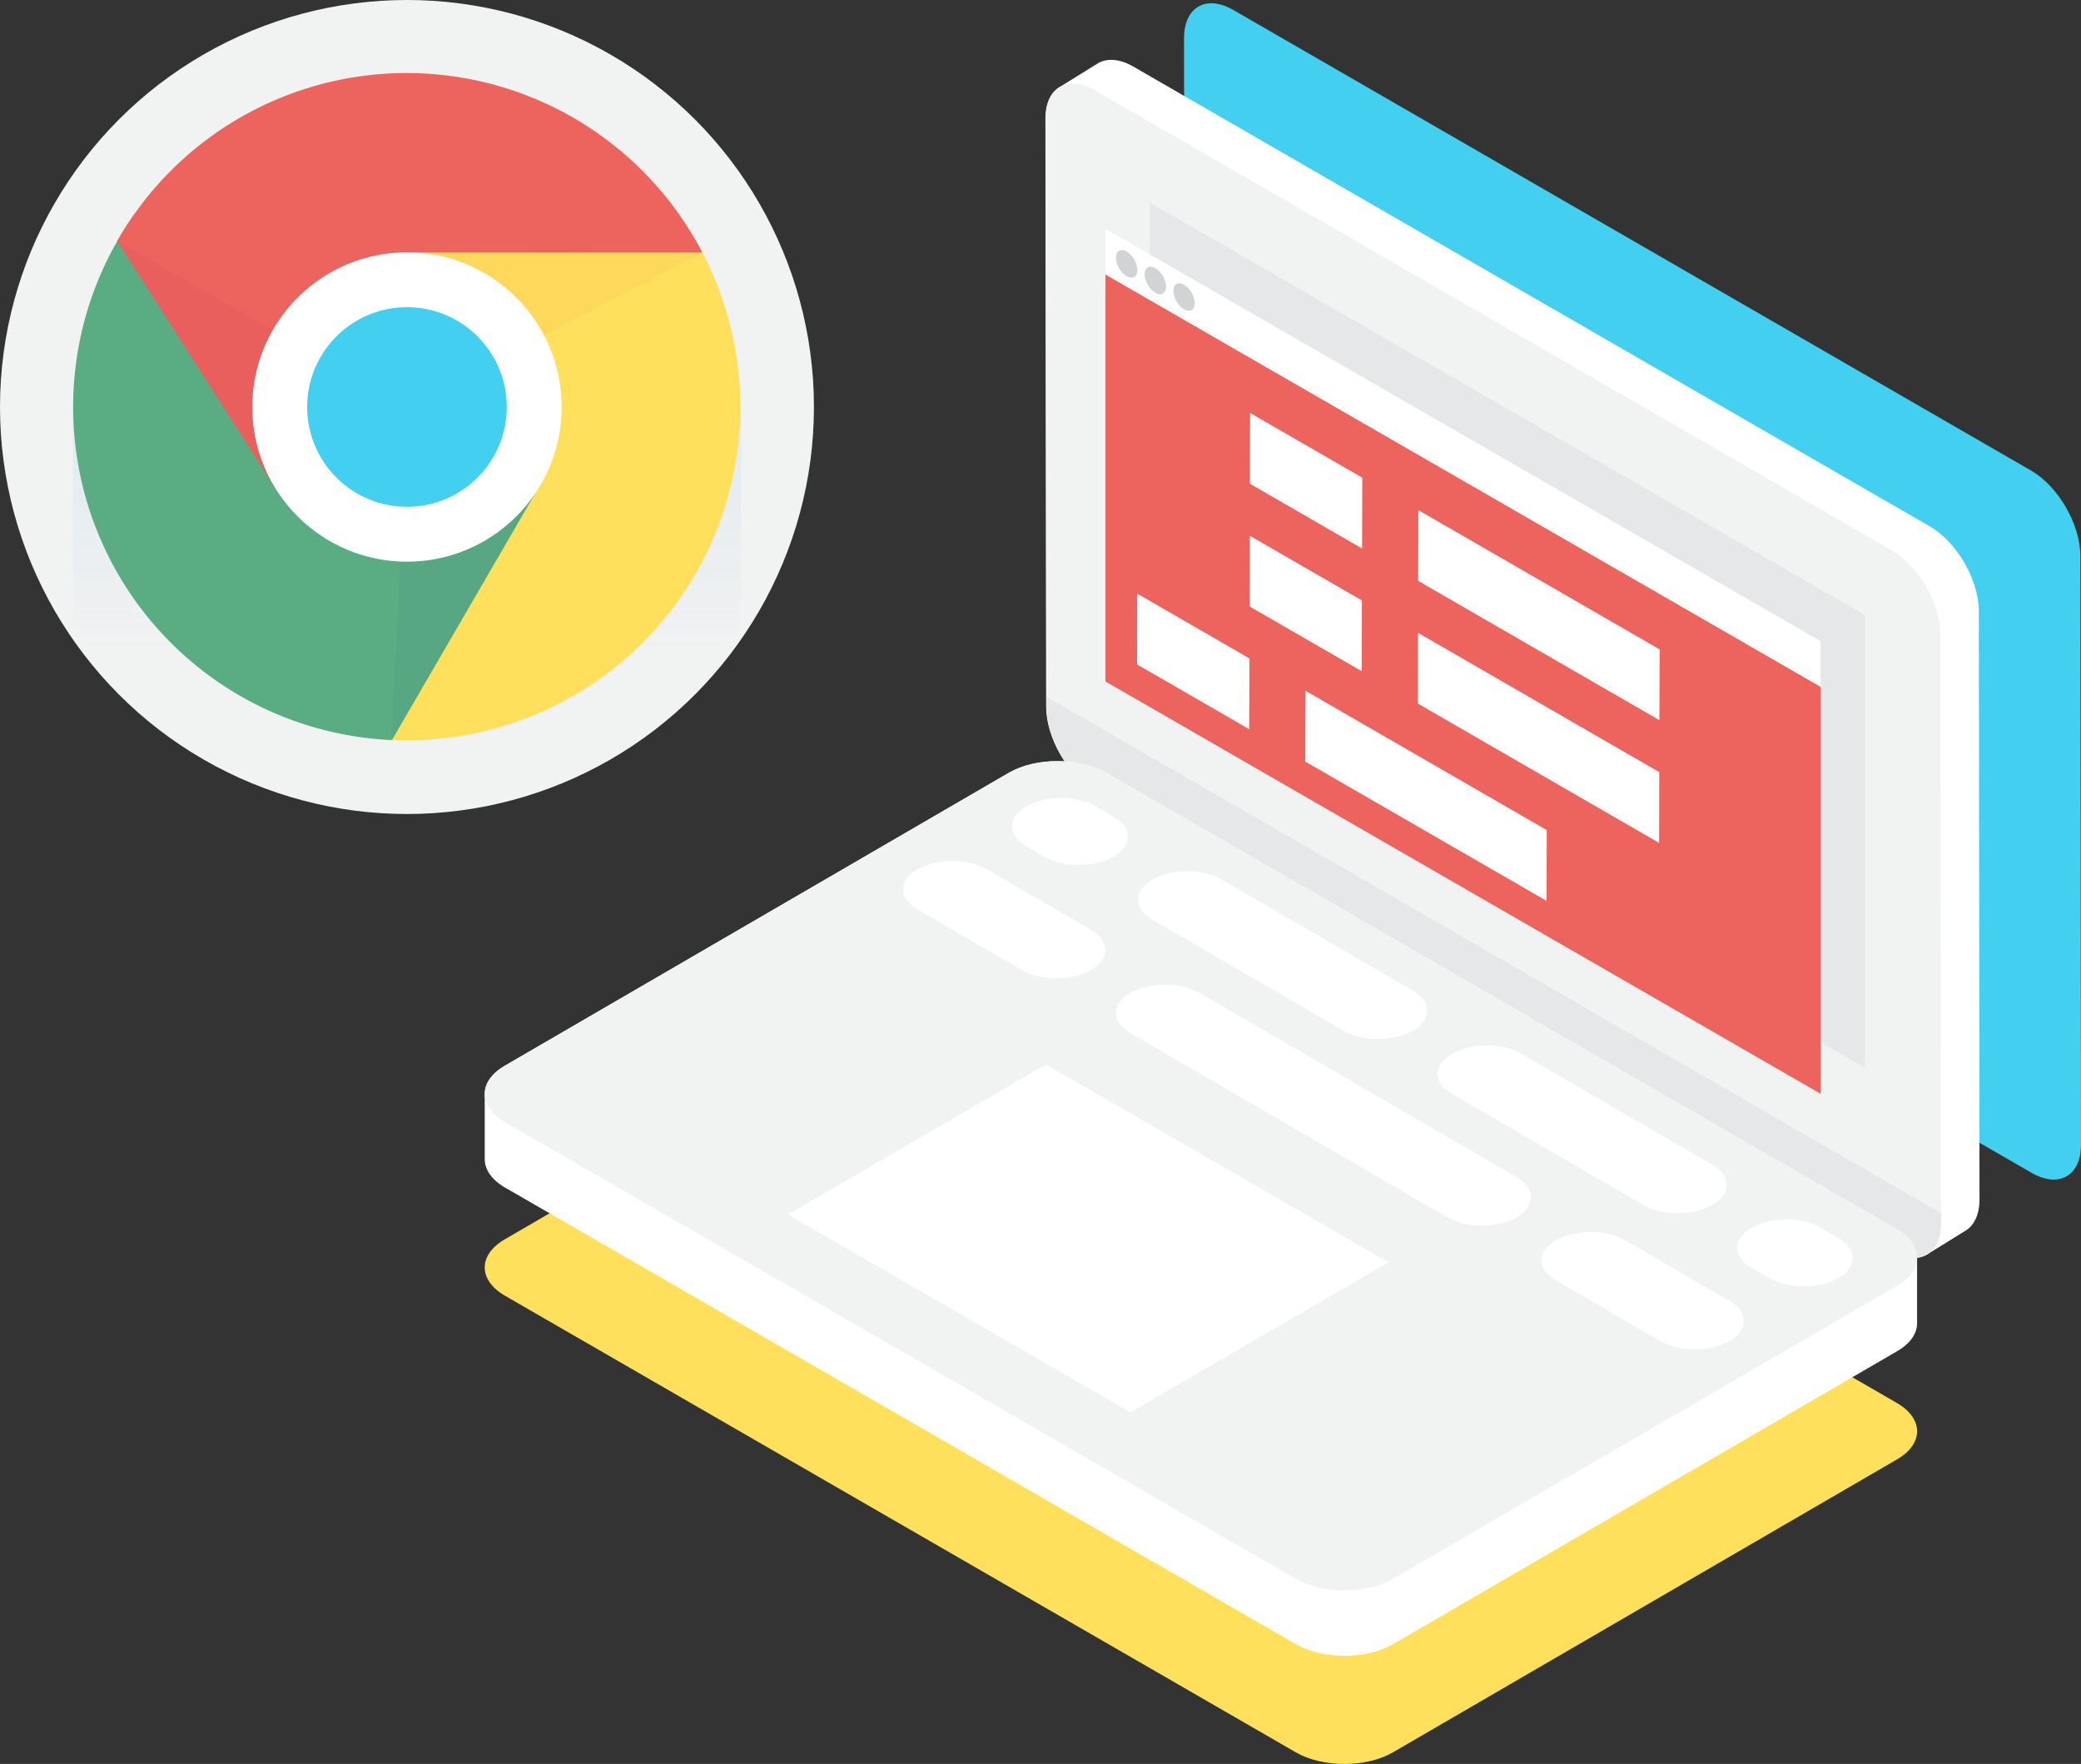 <svg xmlns="http://www.w3.org/2000/svg" xmlns:xlink="http://www.w3.org/1999/xlink" viewBox="0 0 493.75 418.49">
  <rect x="0" y="0" width="493.75" height="418.49" fill="#333333" stroke="none"/>
  <defs>
    <style>
      .cls-1 {
        fill: #43cfef;
      }

      .cls-2 {
        isolation: isolate;
      }

      .cls-3 {
        fill: #fff;
      }

      .cls-4 {
        fill: #e6e7e8;
      }

      .cls-5 {
        fill: #f1f2f2;
      }

      .cls-6 {
        fill: #ed635d;
      }

      .cls-7 {
        fill: #d1d3d4;
      }

      .cls-8 {
        fill: #ffe05c;
      }

      .cls-9 {
        opacity: 0.1;
        fill: url(#linear-gradient);
      }

      .cls-10 {
        fill: #5aad82;
      }

      .cls-11 {
        fill: #2b3990;
      }

      .cls-11, .cls-12, .cls-13 {
        opacity: 0.05;
      }

      .cls-12 {
        fill: #ef4136;
      }

      .cls-13 {
        fill: #9e1f63;
      }
    </style>
    <linearGradient id="linear-gradient" x1="96.56" y1="193.09" x2="96.56" y2="96.56" gradientUnits="userSpaceOnUse">
      <stop offset="0.4" stop-color="#7593ca" stop-opacity="0"/>
      <stop offset="0.47" stop-color="#6c97ce" stop-opacity="0.12"/>
      <stop offset="1" stop-color="#29b6ed"/>
    </linearGradient>
  </defs>
  <title>Asset 11</title>
  <g id="Layer_2" data-name="Layer 2">
    <g id="elements">
      <g>
        <g>
          <path class="cls-1" d="M481.92,111.65c6.45,3.73,11.68,12.78,11.66,20.2l.17,139.72c0,7.42-5.28,10.4-11.74,6.67L292.75,169c-6.46-3.73-11.67-12.76-11.65-20.18L280.93,9.08c0-7.42,5.26-10.43,11.72-6.7Z"/>
          <g>
            <g class="cls-2">
              <path class="cls-3" d="M457.87,124.88l-189-109.1c-3.24-1.87-6.18-2-8.3-.81l-9.11,5.65h0c-2.11,1.21-3.41,3.81-3.42,7.5l.17,139.49c0,7.41,5.18,16.42,11.63,20.15l189,109.1c3.34,1.92,6.36,2,8.49.7l-.17.11,9.11-5.65c2.09-1.21,3.39-3.8,3.4-7.47l-.17-139.49C469.54,137.64,464.32,128.6,457.87,124.88Z"/>
              <path class="cls-4" d="M460.58,287.77v2.41c0,7.41-5.27,10.39-11.72,6.66l-189-109.09C253.45,184,248.25,175,248.27,167.6v-2.41Z"/>
            </g>
            <path class="cls-5" d="M460.41,150.69c0-7.41-5.2-16.44-11.64-20.17L259.8,21.43c-6.44-3.73-11.68-.73-11.7,6.68l.17,137.08L460.58,287.77Z"/>
            <g>
              <g class="cls-2">
                <polygon class="cls-4" points="442.52 145.92 442.52 253.35 272.85 155.53 272.85 48.1 442.52 145.92"/>
              </g>
              <g class="cls-2">
                <polygon class="cls-6" points="431.96 162.93 431.96 259.5 262.29 161.68 262.29 65.11 431.96 162.93"/>
              </g>
              <g class="cls-2">
                <polygon class="cls-3" points="431.96 152.11 431.96 162.93 262.29 65.11 262.29 54.29 431.96 152.11"/>
              </g>
              <g>
                <path class="cls-7" d="M267.33,59.69a5.59,5.59,0,0,1,2.53,4.39c0,1.61-1.15,2.26-2.55,1.45a5.59,5.59,0,0,1-2.53-4.39C264.78,59.53,265.92,58.88,267.33,59.69Z"/>
                <path class="cls-7" d="M274.13,63.62A5.56,5.56,0,0,1,276.66,68c0,1.62-1.14,2.26-2.55,1.46a5.61,5.61,0,0,1-2.53-4.39C271.59,63.46,272.73,62.81,274.13,63.62Z"/>
                <path class="cls-7" d="M280.93,67.55a5.58,5.58,0,0,1,2.54,4.38c0,1.61-1.15,2.26-2.55,1.45A5.54,5.54,0,0,1,278.39,69C278.39,67.39,279.53,66.74,280.93,67.55Z"/>
              </g>
            </g>
          </g>
          <g>
            <path class="cls-8" d="M450.05,332.84c6.38,3.69,6.43,9.68.07,13.38l-119.59,69.5c-6.36,3.7-16.72,3.7-23.1,0L119.82,307.41c-6.39-3.69-6.42-9.68-.06-13.38l119.59-69.5c6.36-3.7,16.7-3.69,23.09,0Z"/>
            <path class="cls-3" d="M454.83,298.83c.21-2.58-1.37-5.21-4.78-7.18L262.44,183.34c-6.39-3.69-16.73-3.7-23.09,0l-119.59,69.5c-3.17,1.84-4.75,4.25-4.75,6.67V275c0,2.44,1.6,4.88,4.81,6.74L307.43,390.07c6.38,3.69,16.74,3.69,23.1,0l119.59-69.5c3.16-1.83,4.74-4.23,4.74-6.64V298.39C454.86,298.53,454.84,298.68,454.83,298.83Z"/>
            <path class="cls-5" d="M450.05,291.68c6.38,3.68,6.43,9.68.07,13.37l-119.59,69.5c-6.36,3.7-16.72,3.7-23.1,0L119.82,266.24c-6.39-3.68-6.42-9.68-.06-13.38l119.59-69.5c6.36-3.69,16.7-3.69,23.09,0Z"/>
            <polygon class="cls-3" points="329.44 299.48 268.22 335.06 186.95 288.14 248.17 252.56 329.44 299.48"/>
            <g>
              <path class="cls-3" d="M415.61,291.28c-4.55,2.62-4.57,6.87-.06,9.49l4.23,2.46c4.51,2.62,11.85,2.62,16.4,0s4.56-6.87.05-9.5L432,291.28C427.49,288.65,420.15,288.65,415.61,291.28Z"/>
              <g class="cls-2">
                <path class="cls-3" d="M243.57,191.3c-4.54,2.62-4.56,6.88,0,9.5l4.23,2.46c4.51,2.62,11.85,2.62,16.39,0s4.57-6.88.06-9.5L260,191.3C255.46,188.68,248.12,188.68,243.57,191.3Z"/>
                <path class="cls-3" d="M217.72,206.23c-4.55,2.62-4.57,6.88-.06,9.5l24.8,14.41c4.51,2.62,11.85,2.62,16.4,0s4.56-6.88.05-9.5l-24.8-14.41C229.6,203.61,222.26,203.61,217.72,206.23Z"/>
                <path class="cls-3" d="M273.49,208.69c-4.54,2.62-4.57,6.87-.05,9.49l45.37,26.37c4.51,2.62,11.85,2.62,16.39,0s4.57-6.87.05-9.5l-45.36-26.36C285.37,206.06,278,206.06,273.49,208.69Z"/>
                <path class="cls-3" d="M344.55,250c-4.54,2.62-4.57,6.88-.06,9.5l45.37,26.36c4.52,2.63,11.86,2.63,16.4,0s4.57-6.88.05-9.5L360.94,250C356.43,247.36,349.09,247.36,344.55,250Z"/>
                <path class="cls-3" d="M268.2,235.57c-4.54,2.62-4.57,6.88-.05,9.5l75.28,43.75c4.52,2.62,11.86,2.62,16.4,0s4.57-6.88.06-9.5L284.6,235.57C280.09,233,272.75,233,268.2,235.57Z"/>
                <path class="cls-3" d="M369.18,294.25c-4.54,2.62-4.57,6.88-.06,9.5l24.8,14.41c4.51,2.62,11.86,2.62,16.4,0s4.57-6.88.05-9.5l-24.8-14.41C381.06,291.63,373.72,291.63,369.18,294.25Z"/>
              </g>
            </g>
          </g>
        </g>
        <g>
          <circle class="cls-5" cx="96.56" cy="96.56" r="96.56"/>
          <g>
            <rect class="cls-9" x="17.3" y="96.56" width="158.52" height="96.53"/>
            <path class="cls-8" d="M128.23,114.85,89.49,175.33h0c2.33.2,4.68.32,7.07.32A79.11,79.11,0,0,0,166.63,59.86H96.48Z"/>
            <path class="cls-10" d="M64.68,114.76,31.82,50.9h0c-1.34,1.91-2.62,3.89-3.82,6A79.12,79.12,0,0,0,93,175.58l35.22-60.67Z"/>
            <path class="cls-6" d="M94.81,59.9l71.82,0h0c-1.08-2.07-2.26-4.12-3.54-6.12A79.1,79.1,0,0,0,27.79,57.2l37.82,59.09Z"/>
            <polygon class="cls-11" points="96.56 96.56 92.96 175.58 128.18 115.19 96.56 96.56"/>
            <polygon class="cls-12" points="166.63 59.93 96.56 96.56 96.56 59.86 166.63 59.93"/>
            <polygon class="cls-13" points="27.79 57.2 96.56 96.56 65.61 116.28 27.79 57.2"/>
            <circle class="cls-3" cx="96.56" cy="96.56" r="36.7"/>
            <circle class="cls-1" cx="96.56" cy="96.56" r="23.68"/>
          </g>
        </g>
        <g>
          <g class="cls-2">
            <polygon class="cls-3" points="323.22 113.34 323.17 130.13 296.56 114.76 296.61 97.98 323.22 113.34"/>
          </g>
          <polygon class="cls-3" points="366.99 196.94 366.94 213.73 309.7 180.68 309.75 163.89 366.99 196.94"/>
          <polygon class="cls-3" points="393.69 183.19 393.64 199.97 336.4 166.92 336.44 150.14 393.69 183.19"/>
          <polygon class="cls-3" points="393.77 154.07 393.72 170.86 336.48 137.81 336.53 121.03 393.77 154.07"/>
          <polygon class="cls-3" points="323.14 142.46 323.09 159.24 296.48 143.88 296.52 127.1 323.14 142.46"/>
          <polygon class="cls-3" points="296.44 156.21 296.39 173 269.78 157.63 269.83 140.84 296.44 156.21"/>
        </g>
      </g>
    </g>
  </g>
</svg>
